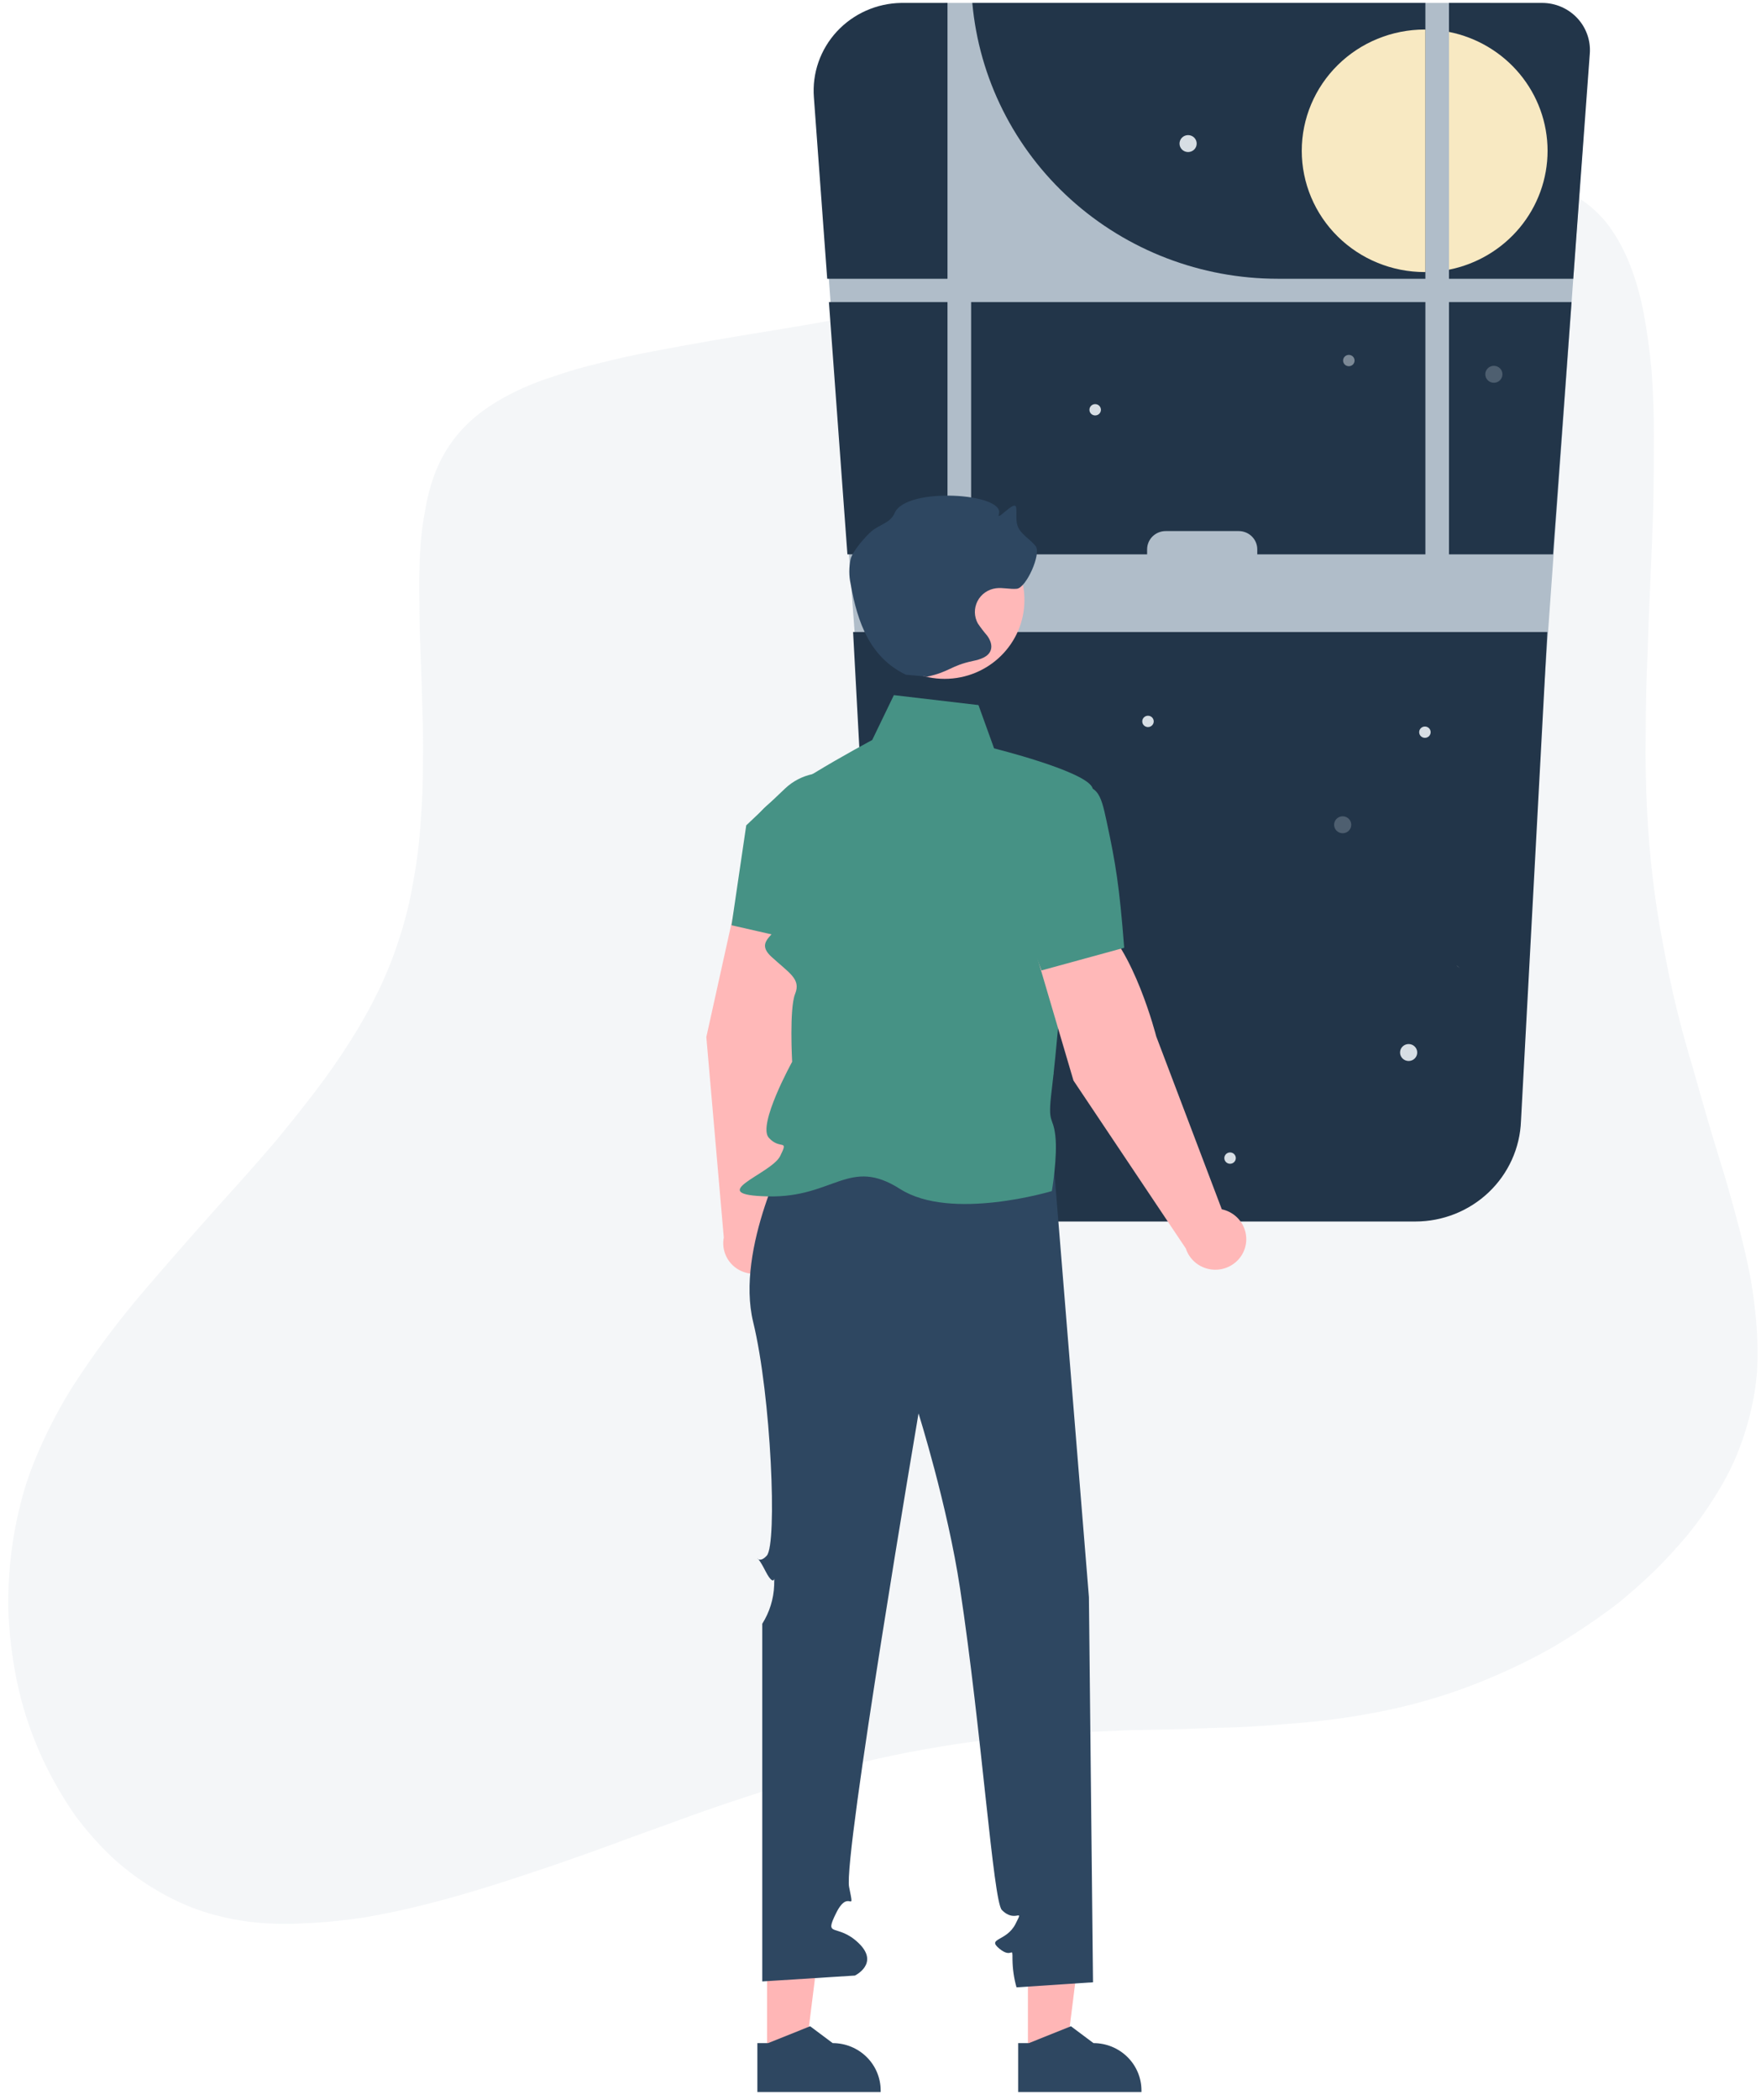 <svg width="302" height="360" viewBox="0 0 302 360" fill="none" xmlns="http://www.w3.org/2000/svg">
<g clip-path="url(#clip0_12_497)">
<path opacity="0.25" fill-rule="evenodd" clip-rule="evenodd" d="M275.429 38.098C276.962 40.032 278.262 42.298 279.329 44.898C280.396 47.498 281.229 50.332 281.829 53.398C282.429 56.532 282.896 59.898 283.229 63.498C283.496 67.032 283.629 70.765 283.629 74.698C283.629 78.565 283.596 82.599 283.529 86.799C283.396 90.932 283.229 95.165 283.029 99.498C282.829 103.832 282.662 108.165 282.529 112.498C282.329 116.898 282.229 121.265 282.229 125.598C282.162 129.865 282.229 134.098 282.429 138.298C282.629 142.498 282.962 146.565 283.429 150.498C283.896 154.432 284.496 158.265 285.229 161.998C285.896 165.732 286.662 169.365 287.529 172.898C288.396 176.432 289.329 179.832 290.329 183.098C291.262 186.432 292.196 189.698 293.129 192.898C294.062 196.032 294.996 199.098 295.929 202.098C296.796 205.098 297.596 207.998 298.329 210.798C299.062 213.665 299.696 216.465 300.229 219.198C300.696 221.932 301.029 224.598 301.229 227.198C301.429 229.865 301.462 232.465 301.329 234.998C301.129 237.532 300.729 239.998 300.129 242.398C299.529 244.865 298.729 247.298 297.729 249.698C296.729 252.032 295.529 254.298 294.129 256.498C292.729 258.765 291.162 260.965 289.429 263.098C287.696 265.165 285.829 267.198 283.829 269.198C281.829 271.132 279.729 272.998 277.529 274.798C275.262 276.532 272.896 278.198 270.429 279.798C268.029 281.398 265.529 282.865 262.929 284.198C260.329 285.532 257.662 286.765 254.929 287.898C252.196 289.032 249.429 290.032 246.629 290.898C243.829 291.765 241.029 292.498 238.229 293.098C235.362 293.698 232.496 294.198 229.629 294.598C226.762 294.998 223.862 295.298 220.929 295.498C217.996 295.765 215.029 295.965 212.029 296.098C209.029 296.165 205.996 296.265 202.929 296.398C199.862 296.465 196.762 296.532 193.629 296.598C190.496 296.732 187.296 296.865 184.029 296.998C180.762 297.198 177.462 297.465 174.129 297.798C170.729 298.065 167.296 298.465 163.829 298.998C160.362 299.532 156.829 300.165 153.229 300.898C149.629 301.632 145.962 302.532 142.229 303.598C138.496 304.665 134.696 305.832 130.829 307.098C127.029 308.298 123.162 309.598 119.229 310.998C115.362 312.398 111.496 313.798 107.629 315.198C103.696 316.665 99.796 318.065 95.929 319.398C92.062 320.732 88.229 321.998 84.429 323.198C80.629 324.398 76.896 325.465 73.229 326.398C69.562 327.332 65.962 328.098 62.429 328.698C58.896 329.232 55.462 329.565 52.129 329.698C48.862 329.898 45.662 329.798 42.529 329.398C39.462 328.998 36.529 328.298 33.729 327.298C30.996 326.298 28.362 324.998 25.829 323.398C23.362 321.865 21.062 320.098 18.929 318.098C16.796 316.032 14.829 313.798 13.029 311.398C11.296 308.932 9.729 306.332 8.329 303.598C6.929 300.865 5.729 297.998 4.729 294.998C3.729 291.998 2.962 288.898 2.429 285.698C1.896 282.565 1.562 279.365 1.429 276.098C1.362 272.832 1.529 269.565 1.929 266.298C2.329 263.032 2.962 259.798 3.829 256.598C4.696 253.465 5.862 250.332 7.329 247.198C8.729 244.132 10.329 241.132 12.129 238.198C13.996 235.265 15.996 232.365 18.129 229.498C20.262 226.632 22.529 223.798 24.929 220.998C27.329 218.198 29.762 215.398 32.229 212.598C34.696 209.798 37.162 207.032 39.629 204.298C42.162 201.498 44.629 198.698 47.029 195.898C49.362 193.098 51.629 190.265 53.829 187.398C56.029 184.532 58.062 181.632 59.929 178.698C61.796 175.765 63.462 172.798 64.929 169.798C66.396 166.732 67.629 163.598 68.629 160.398C69.629 157.265 70.396 154.065 70.929 150.798C71.529 147.532 71.929 144.265 72.129 140.998C72.396 137.732 72.529 134.465 72.529 131.198C72.596 127.932 72.562 124.698 72.429 121.498C72.362 118.298 72.262 115.165 72.129 112.098C71.996 109.032 71.929 106.065 71.929 103.198C71.862 100.332 71.896 97.565 72.029 94.898C72.162 92.232 72.462 89.732 72.929 87.398C73.329 84.999 73.929 82.799 74.729 80.799C75.529 78.799 76.562 76.965 77.829 75.299C79.096 73.632 80.596 72.132 82.329 70.799C83.996 69.532 85.896 68.365 88.029 67.299C90.162 66.232 92.496 65.299 95.029 64.499C97.496 63.632 100.162 62.865 103.029 62.198C105.896 61.465 108.929 60.798 112.129 60.198C115.262 59.598 118.562 58.998 122.029 58.398C125.496 57.798 129.096 57.198 132.829 56.598C136.562 55.998 140.396 55.332 144.329 54.598C148.262 53.865 152.262 53.032 156.329 52.098C160.462 51.232 164.662 50.232 168.929 49.098C173.196 48.032 177.496 46.865 181.829 45.598C186.229 44.398 190.596 43.165 194.929 41.898C199.262 40.632 203.562 39.398 207.829 38.199C212.096 37.065 216.262 35.965 220.329 34.898C224.462 33.898 228.462 32.998 232.329 32.199C236.196 31.398 239.929 30.799 243.529 30.398C247.062 29.998 250.429 29.799 253.629 29.799C256.829 29.799 259.762 30.098 262.429 30.698C265.162 31.298 267.629 32.199 269.829 33.398C271.962 34.599 273.829 36.165 275.429 38.098Z" fill="#D7DEE4"/>
<path d="M259.193 196.5L255.761 202L153.278 200.5L141.5 39L162 0.5H255.5L271.5 24L259.193 196.5Z" fill="#B0BDC9"/>
<path d="M196.723 94.172C196.723 93.761 196.805 93.353 196.964 92.973C197.124 92.593 197.358 92.247 197.653 91.956C197.948 91.665 198.298 91.434 198.684 91.277C199.069 91.12 199.483 91.039 199.9 91.039H212.433C212.851 91.038 213.265 91.119 213.651 91.276C214.037 91.433 214.388 91.664 214.683 91.955C214.979 92.246 215.213 92.591 215.373 92.972C215.533 93.352 215.616 93.76 215.615 94.172V95.029H244.445V51.78H166.541V95.029H196.723V94.172Z" fill="#223549"/>
<path d="M269.512 51.78H248.491V95.029H266.34L269.512 51.78Z" fill="#223549"/>
<path d="M244.444 0.5V47.785H219.115C205.974 47.783 193.31 42.928 183.617 34.176C173.924 25.424 167.905 13.41 166.745 0.5H244.444Z" fill="#223549"/>
<path d="M272.642 9.175L269.804 47.785H248.49V0.5H264.468C265.594 0.501 266.709 0.73 267.742 1.174C268.774 1.619 269.703 2.268 270.47 3.082C271.237 3.896 271.826 4.857 272.199 5.906C272.573 6.954 272.724 8.067 272.642 9.175Z" fill="#223549"/>
<path d="M265.357 108.339L261.959 171.382L261.933 171.838L260.838 192.165C260.667 196.791 258.684 201.171 255.305 204.385C251.926 207.598 247.416 209.393 242.722 209.393H168.935C165.911 209.397 162.934 208.651 160.278 207.223C160.232 207.198 160.186 207.173 160.145 207.152C159.708 206.914 159.286 206.655 158.875 206.387C158.772 206.316 158.669 206.25 158.566 206.179C156.261 204.596 154.361 202.505 153.016 200.073C151.672 197.641 150.92 194.933 150.819 192.165L146.3 108.339H265.357Z" fill="#223549"/>
<path d="M139.576 16.674L141.86 47.785H162.49V0.5H154.757C154.688 0.5 154.62 0.5 154.551 0.501C152.471 0.532 150.42 0.983 148.523 1.825C146.626 2.667 144.924 3.883 143.521 5.398C142.119 6.912 141.045 8.694 140.366 10.634C139.688 12.573 139.419 14.629 139.576 16.674Z" fill="#223549"/>
<path d="M145.325 95.029H162.49V51.78H142.153L145.325 95.029Z" fill="#223549"/>
<path d="M244.321 5.063H244.444V46.639H244.321C238.731 46.639 233.369 44.449 229.417 40.55C225.464 36.652 223.243 31.364 223.243 25.851C223.243 20.338 225.464 15.05 229.417 11.152C233.369 7.253 238.731 5.063 244.321 5.063Z" fill="#F8E9C2"/>
<path d="M265.398 25.851C265.397 30.651 263.713 35.303 260.631 39.017C257.549 42.732 253.26 45.282 248.49 46.233V5.469C253.26 6.421 257.549 8.97 260.631 12.685C263.713 16.4 265.397 21.052 265.398 25.851Z" fill="#F8E9C2"/>
<path d="M173.421 150.819C173.965 150.819 174.405 150.385 174.405 149.849C174.405 149.313 173.965 148.878 173.421 148.878C172.878 148.878 172.437 149.313 172.437 149.849C172.437 150.385 172.878 150.819 173.421 150.819Z" fill="#D7DEE4"/>
<path d="M203.752 26.066C204.565 26.066 205.224 25.416 205.224 24.614C205.224 23.812 204.565 23.162 203.752 23.162C202.939 23.162 202.28 23.812 202.28 24.614C202.28 25.416 202.939 26.066 203.752 26.066Z" fill="#D7DEE4"/>
<path opacity="0.25" d="M230.262 142.835C231.075 142.835 231.734 142.185 231.734 141.383C231.734 140.581 231.075 139.931 230.262 139.931C229.449 139.931 228.79 140.581 228.79 141.383C228.79 142.185 229.449 142.835 230.262 142.835Z" fill="#D7DEE4"/>
<path opacity="0.25" d="M256.189 65.614C257.002 65.614 257.661 64.964 257.661 64.162C257.661 63.36 257.002 62.71 256.189 62.71C255.376 62.71 254.717 63.36 254.717 64.162C254.717 64.964 255.376 65.614 256.189 65.614Z" fill="#D7DEE4"/>
<path d="M241.572 181.876C242.385 181.876 243.044 181.226 243.044 180.424C243.044 179.622 242.385 178.972 241.572 178.972C240.759 178.972 240.1 179.622 240.1 180.424C240.1 181.226 240.759 181.876 241.572 181.876Z" fill="#D7DEE4"/>
<path d="M210.949 199.494C211.493 199.494 211.934 199.059 211.934 198.523C211.934 197.987 211.493 197.552 210.949 197.552C210.406 197.552 209.965 197.987 209.965 198.523C209.965 199.059 210.406 199.494 210.949 199.494Z" fill="#D7DEE4"/>
<path d="M244.365 126.482C244.908 126.482 245.349 126.048 245.349 125.512C245.349 124.975 244.908 124.541 244.365 124.541C243.821 124.541 243.38 124.975 243.38 125.512C243.38 126.048 243.821 126.482 244.365 126.482Z" fill="#D7DEE4"/>
<path d="M196.873 124.634C197.417 124.634 197.857 124.199 197.857 123.663C197.857 123.127 197.417 122.692 196.873 122.692C196.329 122.692 195.889 123.127 195.889 123.663C195.889 124.199 196.329 124.634 196.873 124.634Z" fill="#D7DEE4"/>
<path opacity="0.5" d="M231.317 62.777C231.86 62.777 232.301 62.343 232.301 61.806C232.301 61.27 231.86 60.836 231.317 60.836C230.773 60.836 230.332 61.27 230.332 61.806C230.332 62.343 230.773 62.777 231.317 62.777Z" fill="#D7DEE4"/>
<path d="M187.816 71.217C188.359 71.217 188.8 70.782 188.8 70.246C188.8 69.71 188.359 69.275 187.816 69.275C187.272 69.275 186.831 69.71 186.831 70.246C186.831 70.782 187.272 71.217 187.816 71.217Z" fill="#D7DEE4"/>
<path d="M249.853 165.565C250.031 165.687 250.204 165.817 250.371 165.955L249.878 165.56L249.853 165.565Z" fill="#F2F2F2"/>
<path d="M179.969 184.025C179.251 184.338 178.637 184.844 178.196 185.485C172.047 192.867 165.898 200.249 159.749 207.631C168.276 201.259 175.392 193.235 180.662 184.052L179.969 184.025Z" fill="#F2F2F2"/>
<path d="M125.974 155.894L137.993 155.538C141.24 162.58 137.266 177.813 137.266 177.813L132.797 209.149C133.505 209.748 134.04 210.52 134.35 211.388C134.659 212.256 134.731 213.189 134.558 214.093C134.386 214.997 133.975 215.84 133.367 216.537C132.759 217.235 131.975 217.762 131.095 218.066C130.214 218.37 129.269 218.44 128.352 218.268C127.436 218.097 126.581 217.691 125.875 217.09C125.168 216.49 124.635 215.716 124.328 214.848C124.021 213.979 123.951 213.046 124.126 212.143L121.132 177.771L125.974 155.894Z" fill="#FFB8B8"/>
<path d="M125.453 158.608L127.974 141.486L134.661 135.146C135.979 133.906 137.622 133.054 139.404 132.687C141.187 132.32 143.038 132.451 144.748 133.067C147.062 133.917 148.961 135.602 150.063 137.781C151.165 139.96 151.387 142.47 150.684 144.803C148.546 151.88 144.924 160.582 139.804 161.852L139.753 161.864L125.453 158.608Z" fill="#469285"/>
<path d="M176.279 352.343H182.837L185.957 327.396L176.278 327.396L176.279 352.343Z" fill="#FFB6B6"/>
<path d="M174.609 350.231V358.612H195.753V358.348C195.753 356.196 194.885 354.131 193.342 352.609C191.798 351.087 189.705 350.231 187.522 350.231L183.657 347.341L183.456 347.422L176.454 350.231H174.609Z" fill="#2E4761"/>
<path d="M131.554 352.343H138.112L141.231 327.396L131.553 327.396L131.554 352.343Z" fill="#FFB6B6"/>
<path d="M129.883 350.231V358.612H151.028V358.348C151.027 356.196 150.16 354.131 148.617 352.609C147.073 351.087 144.98 350.231 142.797 350.231L138.931 347.341L138.731 347.422L131.729 350.231H129.883Z" fill="#2E4761"/>
<path d="M180.671 199.139L135.428 196.526C135.428 196.526 126.081 213.956 129.166 226.632C132.25 239.308 133.322 264.617 131.501 266.666C129.68 268.715 129.166 265.166 131.222 269.222C133.302 273.324 132.764 268.208 132.764 271.757C132.677 274.091 131.973 276.363 130.724 278.348V339.659L146.612 338.652C146.612 338.652 150.903 336.584 147.232 333.071C143.56 329.558 141.21 332.32 143.413 327.897C145.617 323.473 146.645 328.544 145.617 323.473C144.588 318.403 157.521 242.287 157.521 242.287C157.521 242.287 162.481 258.018 164.638 272.264C168.351 296.792 170.328 325.887 171.809 327.407C174.148 329.811 175.69 326.769 174.148 329.811C172.606 332.853 169.153 332.203 171.394 334.049C173.634 335.895 173.634 333.36 173.634 335.895C173.652 337.511 173.884 339.117 174.326 340.673L187.444 339.805L186.743 273.785L180.671 199.139Z" fill="#2E4761"/>
<path d="M167.801 120.865L153.293 119.162L149.578 126.853C149.578 126.853 129.227 137.687 129.967 140.33C130.708 142.973 136.363 154.128 134.821 157.17C133.279 160.212 129.263 161.224 132.299 164.014C135.335 166.804 137.391 167.818 136.363 170.353C135.335 172.888 135.849 182.014 135.849 182.014C135.849 182.014 129.879 192.823 131.836 195.024C133.793 197.225 135.335 195.065 133.793 198.173C132.25 201.281 120.386 204.84 131.716 205.089C143.046 205.337 145.617 198.239 154.356 203.816C163.095 209.393 180.388 204.175 180.388 204.175C180.388 204.175 181.392 198.239 180.983 194.69C180.574 191.141 179.618 192.903 180.353 186.951C181.088 181 182.292 166.895 182.292 166.895C182.292 166.895 188.97 137.689 187.257 134.861C185.545 132.033 170.479 128.29 170.479 128.29L167.801 120.865Z" fill="#469285"/>
<path d="M177.753 163.722L188.142 157.749C194.404 162.408 198.287 177.663 198.287 177.663L209.531 207.301C210.443 207.494 211.288 207.92 211.98 208.537C212.671 209.154 213.186 209.939 213.472 210.815C213.758 211.69 213.805 212.625 213.609 213.524C213.412 214.423 212.979 215.255 212.353 215.937C211.726 216.619 210.929 217.125 210.041 217.406C209.153 217.688 208.206 217.733 207.294 217.538C206.383 217.343 205.539 216.915 204.849 216.296C204.159 215.678 203.646 214.891 203.362 214.015L184.091 185.224L177.753 163.722Z" fill="#FFB8B8"/>
<path d="M178.61 166.352L172.535 150.12L175.342 141.401C175.899 139.691 176.93 138.169 178.319 137.007C179.707 135.845 181.397 135.089 183.198 134.824C188.27 134.114 188.717 135.868 189.781 140.81C191.328 148.034 191.964 151.801 192.79 162.443L192.751 162.479L178.61 166.352Z" fill="#469285"/>
<path d="M161.991 116.37C169.552 116.37 175.682 110.324 175.682 102.867C175.682 95.41 169.552 89.364 161.991 89.364C154.43 89.364 148.3 95.41 148.3 102.867C148.3 110.324 154.43 116.37 161.991 116.37Z" fill="#FFB8B8"/>
<path d="M159.001 115.989C162.845 115.18 163.014 114.111 166.858 113.302C168.082 113.045 169.505 112.622 169.907 111.452C170.193 110.62 169.825 109.7 169.309 108.983C168.732 108.313 168.194 107.612 167.698 106.882C167.373 106.298 167.197 105.645 167.185 104.98C167.173 104.314 167.326 103.655 167.63 103.06C167.934 102.466 168.38 101.953 168.93 101.567C169.48 101.181 170.117 100.932 170.787 100.843C171.972 100.685 173.177 101.036 174.369 100.928C176.003 100.78 178.61 94.91 177.611 93.625C176.64 92.375 174.999 91.591 174.492 90.097C174.16 89.12 174.399 88.049 174.273 87.026C174.085 85.509 170.841 89.577 171.305 88.12C172.445 84.544 155.369 83.379 153.423 87.949C152.696 89.657 150.886 89.87 149.456 91.071C148.518 91.859 146.253 94.404 145.888 95.806C145.576 97.225 145.573 98.694 145.881 100.114C147.064 106.763 149.201 112.694 155.349 115.661" fill="#2E4761"/>
</g>
<defs>
<clipPath id="clip0_12_497">
<rect width="301" height="359" fill="white" transform="translate(0.5 0.5)"/>
</clipPath>
</defs>
</svg>
